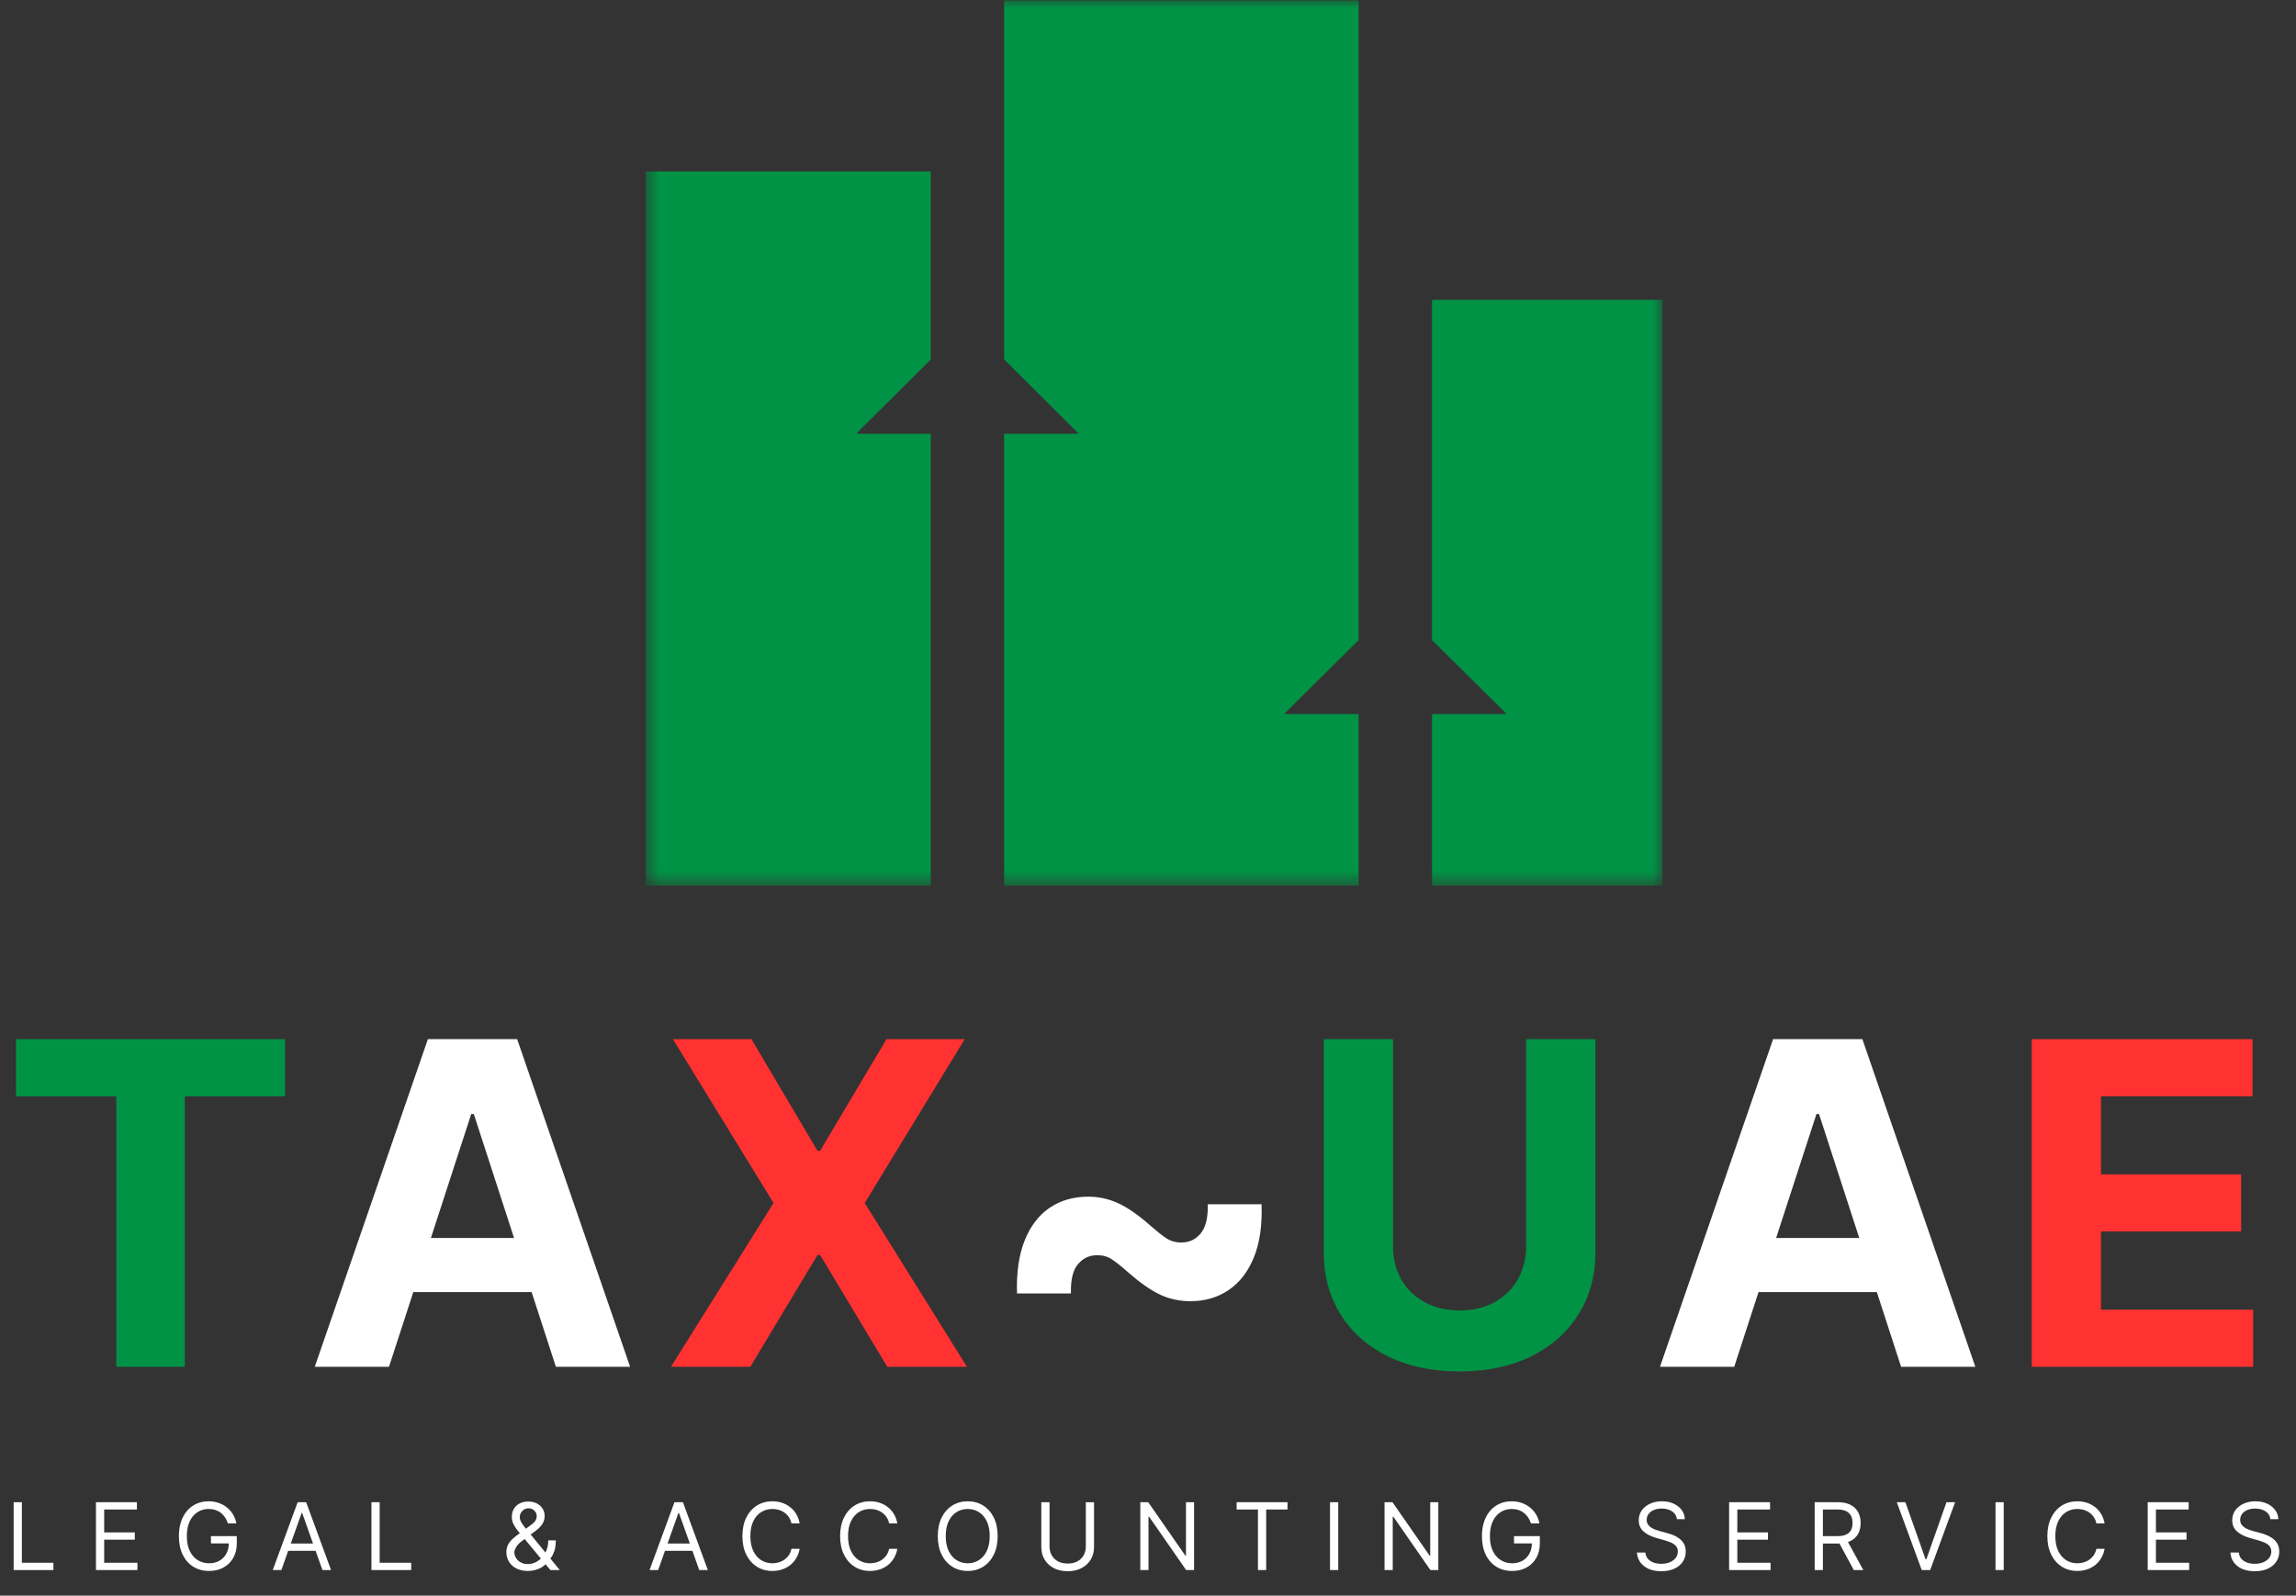 <svg width="141" height="98" viewBox="0 0 141 98" fill="none" xmlns="http://www.w3.org/2000/svg">
<rect x="0" y="0" width="141" height="98" fill="#333333" stroke="none"/>
<mask id="mask0_1_1074" style="mask-type:luminance" maskUnits="userSpaceOnUse" x="39" y="0" width="64" height="55">
<path d="M39.608 0H102.136V54.422H39.608V0Z" fill="white"/>
</mask>
<g mask="url(#mask0_1_1074)">
<path d="M102.098 18.415V54.399H87.943V43.855H92.527L87.943 39.314V18.415H102.098Z" fill="#009345"/>
<path d="M57.159 22.081L52.575 26.641H57.159V54.398H39.648V10.529H57.159V22.081Z" fill="#009345"/>
<path d="M83.436 39.314L78.852 43.855H83.436V54.399H61.666V26.641H66.25L61.666 22.081V0.023H83.436V39.314Z" fill="#009345"/>
</g>
<path d="M0.983 67.33V63.823H17.509V67.33H11.348V83.945H7.143V67.33H0.983Z" fill="#009345"/>
<path d="M23.889 83.945H19.33L26.277 63.823H31.759L38.696 83.945H34.137L29.097 68.421H28.939L23.889 83.945ZM23.604 76.036H34.373V79.357H23.604V76.036Z" fill="white"/>
<path d="M46.147 63.823L50.205 70.681H50.362L54.44 63.823H59.245L53.104 73.884L59.382 83.945H54.489L50.362 77.077H50.205L46.078 83.945H41.205L47.503 73.884L41.323 63.823H46.147Z" fill="#FF3131"/>
<path d="M93.722 63.823H97.977V76.891C97.977 78.358 97.626 79.642 96.925 80.742C96.231 81.843 95.258 82.701 94.007 83.317C92.756 83.926 91.299 84.23 89.635 84.23C87.964 84.23 86.504 83.926 85.252 83.317C84.001 82.701 83.029 81.843 82.334 80.742C81.64 79.642 81.293 78.358 81.293 76.891V63.823H85.547V76.527C85.547 77.293 85.714 77.975 86.048 78.571C86.389 79.167 86.867 79.635 87.483 79.976C88.099 80.316 88.816 80.487 89.635 80.487C90.46 80.487 91.177 80.316 91.787 79.976C92.402 79.635 92.877 79.167 93.211 78.571C93.552 77.975 93.722 77.293 93.722 76.527V63.823Z" fill="#009345"/>
<path d="M106.501 83.945H101.942L108.888 63.823H114.371L121.308 83.945H116.748L111.708 68.421H111.551L106.501 83.945ZM106.216 76.036H116.984V79.357H106.216V76.036Z" fill="white"/>
<path d="M124.77 83.945V63.823H138.33V67.33H129.025V72.125H137.632V75.633H129.025V80.438H138.369V83.945H124.77Z" fill="#FF3131"/>
<path d="M0.839 96.428V92.263H1.344V95.98H3.28V96.428H0.839ZM5.893 96.428V92.263H8.407V92.71H6.398V94.117H8.277V94.565H6.398V95.98H8.44V96.428H5.893ZM13.996 93.564C13.951 93.427 13.892 93.305 13.819 93.196C13.747 93.086 13.661 92.993 13.561 92.915C13.462 92.838 13.349 92.779 13.223 92.739C13.097 92.698 12.959 92.678 12.808 92.678C12.562 92.678 12.337 92.741 12.135 92.869C11.933 92.996 11.772 93.184 11.653 93.432C11.534 93.68 11.474 93.985 11.474 94.345C11.474 94.706 11.534 95.01 11.655 95.258C11.776 95.507 11.939 95.694 12.145 95.822C12.351 95.949 12.583 96.013 12.841 96.013C13.079 96.013 13.29 95.962 13.471 95.86C13.654 95.757 13.797 95.612 13.898 95.425C14.001 95.237 14.053 95.015 14.053 94.76L14.207 94.793H12.955V94.345H14.541V94.793C14.541 95.136 14.468 95.434 14.321 95.688C14.176 95.941 13.976 96.138 13.719 96.277C13.464 96.415 13.172 96.485 12.841 96.485C12.472 96.485 12.148 96.398 11.869 96.224C11.591 96.051 11.374 95.804 11.218 95.484C11.063 95.164 10.986 94.784 10.986 94.345C10.986 94.016 11.03 93.719 11.118 93.457C11.208 93.192 11.334 92.967 11.496 92.781C11.659 92.596 11.852 92.453 12.074 92.354C12.296 92.255 12.541 92.206 12.808 92.206C13.028 92.206 13.233 92.239 13.422 92.305C13.614 92.371 13.784 92.463 13.933 92.584C14.083 92.703 14.209 92.846 14.309 93.013C14.409 93.178 14.479 93.362 14.517 93.564H13.996ZM17.28 96.428H16.751L18.28 92.263H18.801L20.33 96.428H19.801L18.557 92.922H18.524L17.28 96.428ZM17.475 94.801H19.606V95.248H17.475V94.801ZM22.811 96.428V92.263H23.316V95.98H25.252V96.428H22.811ZM32.423 96.485C32.15 96.485 31.914 96.434 31.716 96.334C31.518 96.234 31.365 96.096 31.258 95.921C31.151 95.746 31.097 95.546 31.097 95.321C31.097 95.148 31.134 94.994 31.207 94.86C31.282 94.724 31.384 94.599 31.514 94.484C31.646 94.367 31.797 94.25 31.968 94.134L32.57 93.686C32.688 93.609 32.782 93.526 32.852 93.438C32.924 93.35 32.96 93.235 32.96 93.092C32.96 92.987 32.913 92.884 32.82 92.785C32.728 92.686 32.606 92.637 32.456 92.637C32.35 92.637 32.257 92.664 32.175 92.718C32.095 92.771 32.032 92.839 31.986 92.922C31.941 93.003 31.919 93.087 31.919 93.174C31.919 93.271 31.945 93.37 31.998 93.471C32.053 93.57 32.121 93.671 32.204 93.776C32.288 93.879 32.375 93.985 32.464 94.093L34.376 96.428H33.798L32.22 94.524C32.074 94.348 31.941 94.188 31.821 94.044C31.702 93.9 31.607 93.759 31.537 93.619C31.466 93.48 31.431 93.328 31.431 93.166C31.431 92.979 31.472 92.814 31.555 92.674C31.639 92.531 31.756 92.421 31.907 92.342C32.059 92.262 32.236 92.222 32.44 92.222C32.648 92.222 32.828 92.263 32.979 92.344C33.129 92.424 33.245 92.531 33.326 92.663C33.408 92.795 33.448 92.938 33.448 93.092C33.448 93.292 33.399 93.465 33.3 93.611C33.201 93.757 33.066 93.894 32.895 94.02L32.065 94.638C31.878 94.776 31.752 94.911 31.685 95.041C31.619 95.171 31.585 95.264 31.585 95.321C31.585 95.452 31.619 95.573 31.687 95.685C31.755 95.798 31.851 95.889 31.974 95.958C32.097 96.027 32.242 96.062 32.407 96.062C32.564 96.062 32.718 96.028 32.867 95.962C33.016 95.894 33.151 95.797 33.271 95.669C33.394 95.542 33.49 95.388 33.56 95.21C33.632 95.031 33.668 94.829 33.668 94.606H34.132C34.132 94.882 34.1 95.108 34.036 95.283C33.972 95.458 33.901 95.595 33.821 95.694C33.74 95.793 33.676 95.866 33.627 95.915C33.611 95.936 33.596 95.956 33.583 95.976C33.569 95.997 33.554 96.017 33.538 96.037C33.404 96.188 33.234 96.3 33.029 96.375C32.825 96.448 32.623 96.485 32.423 96.485ZM40.419 96.428H39.89L41.419 92.263H41.94L43.469 96.428H42.941L41.696 92.922H41.663L40.419 96.428ZM40.614 94.801H42.745V95.248H40.614V94.801ZM49.107 93.564H48.602C48.572 93.419 48.52 93.292 48.446 93.182C48.373 93.072 48.283 92.98 48.177 92.905C48.073 92.829 47.957 92.772 47.83 92.734C47.702 92.697 47.569 92.678 47.431 92.678C47.179 92.678 46.95 92.741 46.745 92.869C46.542 92.996 46.38 93.184 46.26 93.432C46.14 93.68 46.081 93.985 46.081 94.345C46.081 94.706 46.14 95.01 46.26 95.258C46.38 95.507 46.542 95.694 46.745 95.822C46.95 95.949 47.179 96.013 47.431 96.013C47.569 96.013 47.702 95.994 47.83 95.956C47.957 95.918 48.073 95.862 48.177 95.787C48.283 95.711 48.373 95.618 48.446 95.508C48.52 95.397 48.572 95.27 48.602 95.126H49.107C49.069 95.339 49 95.529 48.899 95.698C48.799 95.866 48.674 96.009 48.525 96.127C48.376 96.243 48.209 96.332 48.023 96.393C47.838 96.454 47.641 96.485 47.431 96.485C47.076 96.485 46.76 96.398 46.483 96.224C46.207 96.051 45.989 95.804 45.83 95.484C45.672 95.164 45.592 94.784 45.592 94.345C45.592 93.906 45.672 93.526 45.83 93.206C45.989 92.886 46.207 92.64 46.483 92.466C46.76 92.293 47.076 92.206 47.431 92.206C47.641 92.206 47.838 92.236 48.023 92.297C48.209 92.358 48.376 92.448 48.525 92.566C48.674 92.682 48.799 92.825 48.899 92.993C49 93.16 49.069 93.35 49.107 93.564ZM55.106 93.564H54.602C54.572 93.419 54.52 93.292 54.445 93.182C54.372 93.072 54.282 92.98 54.176 92.905C54.072 92.829 53.956 92.772 53.829 92.734C53.701 92.697 53.568 92.678 53.43 92.678C53.178 92.678 52.95 92.741 52.745 92.869C52.541 92.996 52.379 93.184 52.259 93.432C52.139 93.68 52.08 93.985 52.08 94.345C52.08 94.706 52.139 95.01 52.259 95.258C52.379 95.507 52.541 95.694 52.745 95.822C52.95 95.949 53.178 96.013 53.43 96.013C53.568 96.013 53.701 95.994 53.829 95.956C53.956 95.918 54.072 95.862 54.176 95.787C54.282 95.711 54.372 95.618 54.445 95.508C54.52 95.397 54.572 95.27 54.602 95.126H55.106C55.068 95.339 54.999 95.529 54.898 95.698C54.798 95.866 54.673 96.009 54.524 96.127C54.375 96.243 54.208 96.332 54.022 96.393C53.837 96.454 53.64 96.485 53.43 96.485C53.075 96.485 52.759 96.398 52.482 96.224C52.206 96.051 51.988 95.804 51.83 95.484C51.671 95.164 51.592 94.784 51.592 94.345C51.592 93.906 51.671 93.526 51.83 93.206C51.988 92.886 52.206 92.64 52.482 92.466C52.759 92.293 53.075 92.206 53.43 92.206C53.64 92.206 53.837 92.236 54.022 92.297C54.208 92.358 54.375 92.448 54.524 92.566C54.673 92.682 54.798 92.825 54.898 92.993C54.999 93.16 55.068 93.35 55.106 93.564ZM61.268 94.345C61.268 94.784 61.188 95.164 61.03 95.484C60.871 95.804 60.654 96.051 60.377 96.224C60.1 96.398 59.785 96.485 59.429 96.485C59.074 96.485 58.758 96.398 58.482 96.224C58.205 96.051 57.987 95.804 57.829 95.484C57.67 95.164 57.591 94.784 57.591 94.345C57.591 93.906 57.67 93.526 57.829 93.206C57.987 92.886 58.205 92.64 58.482 92.466C58.758 92.293 59.074 92.206 59.429 92.206C59.785 92.206 60.1 92.293 60.377 92.466C60.654 92.64 60.871 92.886 61.03 93.206C61.188 93.526 61.268 93.906 61.268 94.345ZM60.78 94.345C60.78 93.985 60.719 93.68 60.599 93.432C60.479 93.184 60.317 92.996 60.113 92.869C59.909 92.741 59.681 92.678 59.429 92.678C59.177 92.678 58.949 92.741 58.744 92.869C58.541 92.996 58.379 93.184 58.258 93.432C58.139 93.68 58.079 93.985 58.079 94.345C58.079 94.706 58.139 95.01 58.258 95.258C58.379 95.507 58.541 95.694 58.744 95.822C58.949 95.949 59.177 96.013 59.429 96.013C59.681 96.013 59.909 95.949 60.113 95.822C60.317 95.694 60.479 95.507 60.599 95.258C60.719 95.01 60.78 94.706 60.78 94.345ZM66.682 92.263H67.186V95.02C67.186 95.305 67.119 95.559 66.985 95.783C66.852 96.005 66.664 96.181 66.421 96.31C66.179 96.437 65.894 96.501 65.567 96.501C65.24 96.501 64.956 96.437 64.713 96.31C64.47 96.181 64.282 96.005 64.148 95.783C64.015 95.559 63.948 95.305 63.948 95.02V92.263H64.453V94.98C64.453 95.183 64.498 95.364 64.587 95.523C64.677 95.68 64.804 95.804 64.969 95.895C65.136 95.984 65.335 96.029 65.567 96.029C65.799 96.029 65.998 95.984 66.165 95.895C66.332 95.804 66.459 95.68 66.547 95.523C66.637 95.364 66.682 95.183 66.682 94.98V92.263ZM73.329 92.263V96.428H72.841L70.571 93.157H70.53V96.428H70.026V92.263H70.514L72.792 95.541H72.832V92.263H73.329ZM75.943 92.71V92.263H79.067V92.71H77.757V96.428H77.252V92.71H75.943ZM82.182 92.263V96.428H81.678V92.263H82.182ZM88.329 92.263V96.428H87.841L85.571 93.157H85.53V96.428H85.026V92.263H85.514L87.792 95.541H87.832V92.263H88.329ZM94.018 93.564C93.973 93.427 93.914 93.305 93.841 93.196C93.769 93.086 93.683 92.993 93.582 92.915C93.484 92.838 93.371 92.779 93.245 92.739C93.119 92.698 92.981 92.678 92.83 92.678C92.583 92.678 92.359 92.741 92.157 92.869C91.955 92.996 91.794 93.184 91.675 93.432C91.555 93.68 91.496 93.985 91.496 94.345C91.496 94.706 91.556 95.01 91.677 95.258C91.797 95.507 91.961 95.694 92.167 95.822C92.373 95.949 92.605 96.013 92.862 96.013C93.101 96.013 93.311 95.962 93.493 95.86C93.676 95.757 93.818 95.612 93.92 95.425C94.023 95.237 94.075 95.015 94.075 94.76L94.229 94.793H92.976V94.345H94.563V94.793C94.563 95.136 94.49 95.434 94.343 95.688C94.198 95.941 93.997 96.138 93.741 96.277C93.486 96.415 93.193 96.485 92.862 96.485C92.494 96.485 92.17 96.398 91.89 96.224C91.612 96.051 91.395 95.804 91.24 95.484C91.085 95.164 91.008 94.784 91.008 94.345C91.008 94.016 91.052 93.719 91.14 93.457C91.229 93.192 91.356 92.967 91.518 92.781C91.681 92.596 91.873 92.453 92.096 92.354C92.318 92.255 92.563 92.206 92.83 92.206C93.05 92.206 93.254 92.239 93.444 92.305C93.635 92.371 93.805 92.463 93.955 92.584C94.105 92.703 94.231 92.846 94.331 93.013C94.431 93.178 94.5 93.362 94.538 93.564H94.018ZM102.98 93.304C102.956 93.098 102.857 92.938 102.683 92.824C102.51 92.71 102.297 92.653 102.045 92.653C101.86 92.653 101.699 92.683 101.561 92.743C101.424 92.802 101.317 92.884 101.239 92.989C101.163 93.093 101.125 93.212 101.125 93.345C101.125 93.456 101.152 93.551 101.205 93.631C101.259 93.71 101.328 93.776 101.412 93.829C101.496 93.88 101.584 93.923 101.677 93.957C101.769 93.989 101.854 94.016 101.931 94.036L102.354 94.15C102.462 94.178 102.583 94.218 102.716 94.268C102.85 94.318 102.978 94.387 103.1 94.473C103.224 94.559 103.325 94.669 103.405 94.803C103.485 94.937 103.525 95.102 103.525 95.297C103.525 95.522 103.466 95.725 103.348 95.907C103.232 96.089 103.061 96.233 102.836 96.34C102.612 96.447 102.34 96.501 102.02 96.501C101.722 96.501 101.464 96.453 101.245 96.357C101.029 96.26 100.858 96.126 100.733 95.954C100.61 95.782 100.54 95.582 100.523 95.354H101.044C101.058 95.511 101.111 95.641 101.203 95.744C101.296 95.846 101.414 95.922 101.557 95.972C101.7 96.021 101.855 96.045 102.02 96.045C102.213 96.045 102.386 96.014 102.539 95.952C102.692 95.888 102.813 95.8 102.903 95.688C102.992 95.574 103.037 95.441 103.037 95.289C103.037 95.151 102.999 95.038 102.921 94.951C102.844 94.865 102.742 94.794 102.616 94.74C102.49 94.686 102.354 94.638 102.207 94.597L101.695 94.451C101.37 94.357 101.112 94.224 100.922 94.05C100.732 93.877 100.637 93.65 100.637 93.369C100.637 93.136 100.7 92.933 100.827 92.759C100.954 92.584 101.125 92.448 101.339 92.352C101.555 92.254 101.795 92.206 102.061 92.206C102.329 92.206 102.568 92.254 102.777 92.35C102.986 92.445 103.151 92.575 103.273 92.741C103.396 92.906 103.462 93.094 103.468 93.304H102.98ZM106.187 96.428V92.263H108.701V92.71H106.691V94.117H108.571V94.565H106.691V95.98H108.733V96.428H106.187ZM111.442 96.428V92.263H112.85C113.175 92.263 113.442 92.318 113.651 92.429C113.86 92.539 114.014 92.69 114.115 92.883C114.215 93.076 114.265 93.294 114.265 93.54C114.265 93.785 114.215 94.003 114.115 94.193C114.014 94.382 113.861 94.532 113.653 94.64C113.446 94.747 113.181 94.801 112.858 94.801H111.719V94.345H112.842C113.064 94.345 113.243 94.313 113.379 94.248C113.516 94.183 113.614 94.09 113.676 93.971C113.738 93.85 113.769 93.707 113.769 93.54C113.769 93.373 113.738 93.227 113.676 93.103C113.613 92.978 113.513 92.882 113.377 92.814C113.24 92.745 113.059 92.71 112.834 92.71H111.947V96.428H111.442ZM113.403 94.557L114.428 96.428H113.842L112.834 94.557H113.403ZM117.014 92.263L118.251 95.769H118.299L119.536 92.263H120.065L118.535 96.428H118.015L116.485 92.263H117.014ZM123.05 92.263V96.428H122.546V92.263H123.05ZM129.246 93.564H128.741C128.712 93.419 128.659 93.292 128.585 93.182C128.512 93.072 128.422 92.98 128.316 92.905C128.212 92.829 128.096 92.772 127.969 92.734C127.841 92.697 127.708 92.678 127.57 92.678C127.318 92.678 127.089 92.741 126.885 92.869C126.681 92.996 126.519 93.184 126.399 93.432C126.279 93.68 126.22 93.985 126.22 94.345C126.22 94.706 126.279 95.01 126.399 95.258C126.519 95.507 126.681 95.694 126.885 95.822C127.089 95.949 127.318 96.013 127.57 96.013C127.708 96.013 127.841 95.994 127.969 95.956C128.096 95.918 128.212 95.862 128.316 95.787C128.422 95.711 128.512 95.618 128.585 95.508C128.659 95.397 128.712 95.27 128.741 95.126H129.246C129.208 95.339 129.139 95.529 129.038 95.698C128.938 95.866 128.813 96.009 128.664 96.127C128.515 96.243 128.348 96.332 128.162 96.393C127.977 96.454 127.78 96.485 127.57 96.485C127.215 96.485 126.899 96.398 126.622 96.224C126.346 96.051 126.128 95.804 125.97 95.484C125.811 95.164 125.732 94.784 125.732 94.345C125.732 93.906 125.811 93.526 125.97 93.206C126.128 92.886 126.346 92.64 126.622 92.466C126.899 92.293 127.215 92.206 127.57 92.206C127.78 92.206 127.977 92.236 128.162 92.297C128.348 92.358 128.515 92.448 128.664 92.566C128.813 92.682 128.938 92.825 129.038 92.993C129.139 93.16 129.208 93.35 129.246 93.564ZM131.893 96.428V92.263H134.407V92.71H132.398V94.117H134.277V94.565H132.398V95.98H134.44V96.428H131.893ZM139.427 93.304C139.402 93.098 139.303 92.938 139.13 92.824C138.956 92.71 138.743 92.653 138.491 92.653C138.307 92.653 138.145 92.683 138.007 92.743C137.87 92.802 137.763 92.884 137.686 92.989C137.61 93.093 137.572 93.212 137.572 93.345C137.572 93.456 137.598 93.551 137.651 93.631C137.705 93.71 137.775 93.776 137.859 93.829C137.943 93.88 138.031 93.923 138.123 93.957C138.215 93.989 138.3 94.016 138.377 94.036L138.8 94.15C138.909 94.178 139.029 94.218 139.162 94.268C139.296 94.318 139.425 94.387 139.547 94.473C139.67 94.559 139.772 94.669 139.852 94.803C139.932 94.937 139.972 95.102 139.972 95.297C139.972 95.522 139.913 95.725 139.795 95.907C139.678 96.089 139.507 96.233 139.282 96.34C139.059 96.447 138.787 96.501 138.467 96.501C138.168 96.501 137.91 96.453 137.692 96.357C137.475 96.26 137.304 96.126 137.179 95.954C137.056 95.782 136.986 95.582 136.97 95.354H137.491C137.504 95.511 137.557 95.641 137.649 95.744C137.743 95.846 137.861 95.922 138.003 95.972C138.147 96.021 138.301 96.045 138.467 96.045C138.659 96.045 138.832 96.014 138.985 95.952C139.139 95.888 139.26 95.8 139.349 95.688C139.439 95.574 139.484 95.441 139.484 95.289C139.484 95.151 139.445 95.038 139.368 94.951C139.29 94.865 139.189 94.794 139.063 94.74C138.936 94.686 138.8 94.638 138.654 94.597L138.141 94.451C137.816 94.357 137.558 94.224 137.369 94.05C137.179 93.877 137.084 93.65 137.084 93.369C137.084 93.136 137.147 92.933 137.273 92.759C137.4 92.584 137.571 92.448 137.785 92.352C138.001 92.254 138.242 92.206 138.507 92.206C138.776 92.206 139.014 92.254 139.223 92.35C139.432 92.445 139.597 92.575 139.719 92.741C139.843 92.906 139.908 93.094 139.915 93.304H139.427Z" fill="white"/>
<path d="M62.455 79.441C62.415 78.165 62.57 77.085 62.921 76.201C63.272 75.317 63.782 74.645 64.45 74.186C65.125 73.727 65.919 73.497 66.83 73.497C67.465 73.497 68.072 73.629 68.653 73.892C69.233 74.155 69.891 74.611 70.627 75.259C71.019 75.603 71.35 75.867 71.62 76.049C71.89 76.225 72.2 76.312 72.551 76.312C73.031 76.312 73.425 76.127 73.736 75.755C74.046 75.377 74.192 74.78 74.171 73.963H77.473C77.52 75.246 77.365 76.329 77.007 77.213C76.649 78.098 76.132 78.769 75.457 79.229C74.782 79.688 73.996 79.917 73.098 79.917C72.43 79.917 71.802 79.779 71.215 79.502C70.634 79.219 69.989 78.766 69.281 78.145C68.862 77.774 68.528 77.507 68.278 77.345C68.028 77.176 67.731 77.092 67.387 77.092C66.908 77.092 66.513 77.274 66.202 77.639C65.892 77.997 65.746 78.597 65.767 79.441H62.455Z" fill="white"/>
</svg>
